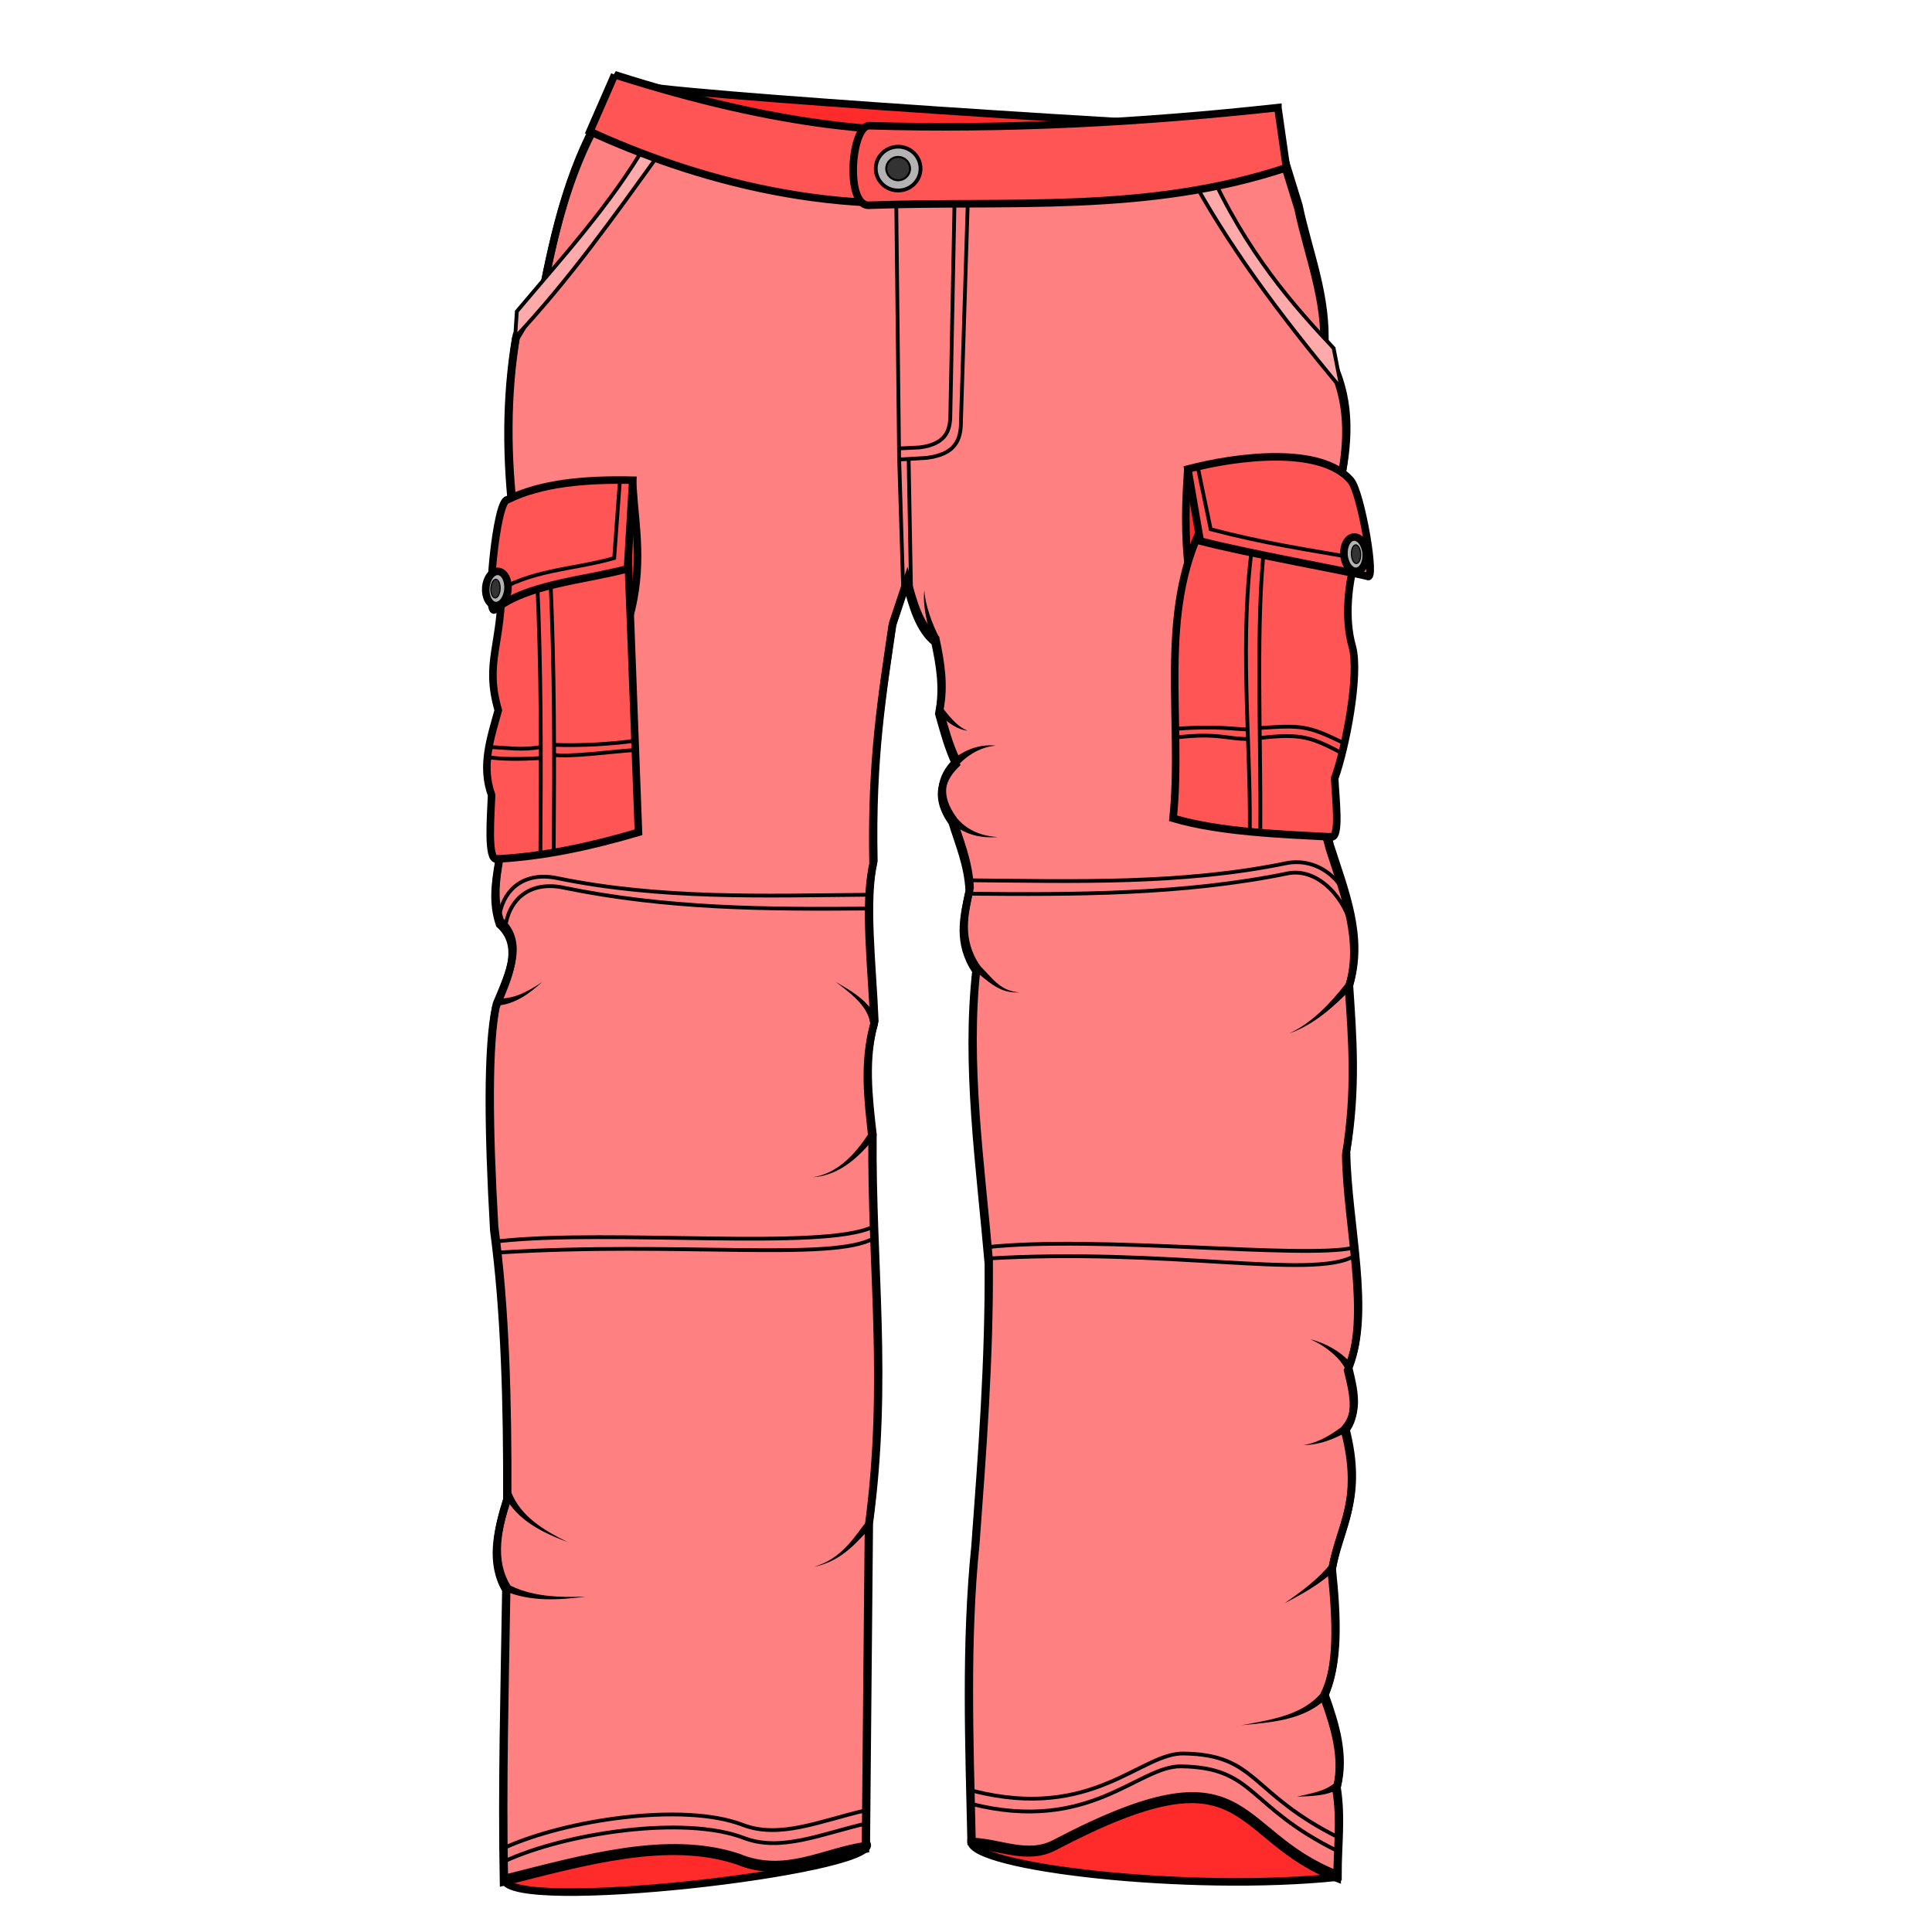 <svg xmlns="http://www.w3.org/2000/svg" cursor="default" viewBox="0 0 256 256">
	<g fill="#ff2a2a" fill-rule="evenodd" stroke="#000">
		<path d="M128.66 243.946c-.263 3.479 28.924 6.828 48.46 4.8-7.038-25.682-36.223-14.966-48.46-4.8zM66.786 249.036c.77 4.509 48.919-1.09 48.125-4.643-4.601-7.461-44.788-5.633-48.125 4.643z"/>
	</g>
	<g id="patternLayer" display="inline">
		<path fill="#ff8080" fill-rule="evenodd" stroke="#000" d="M128.692 244.462c3.659.1 7.386 2.141 10.985.252 26.259-13.782 23.084-1.429 37.502 4.167-.013-3.863.522-7.542-.126-11.617 1.088-4.125-.151-8.25-1.642-12.374 1.907-3.944 1.698-10.003 1.01-16.541.951-5.846 4.22-9.228 1.768-18.688 1.839-2.227 1.094-5.158.38-8.081 3.09-6.972-.105-18.974-.253-28.537 1.392-8.473.835-15.242.378-22.097 1.942-6.31-.581-12.355-2.525-18.436-5.19-18.878-2.42-30.29 1.641-49.75.935-5.387.922-10.775-2.399-16.162.398-6.889-2.11-12.688-3.409-18.94l-2.735-8.86c-32.988 4.23-62.647 4.386-89.946-2.883-4.127 7.361-5.9 15.15-7.45 22.98l-3.536 5.935c-1.332 7.916-1.3 16.105-.252 24.496l-2.02 45.078c-.441 2.614-.833 5.235.126 8.082 3.164 2.868 1.179 6.962-.505 10.985-1.13 5.407-1.025 16.058-.253 29.547 1.452 10.777 1.78 23.036 1.733 35.798-1.341 4.171-2.23 8.297-.13 11.869-.208 13.024-.565 26.25-.314 38.689 10.83-2.736 21.765-5.855 30.978-2.821 6.246 2.605 11.37-.773 16.983-1.547l.398-42.72c2.57-19.099.32-34.344.48-51.516-.56-4.953-1.187-10.07.253-15.026-.298-7.43-1.366-15.938-.126-21.213-.298-13.713 1.198-22.405 2.525-31.568l1.894-5.682c.829 3.044 1.647 6.099 3.789 7.829.642 3.038 1.185 6.101.505 9.47.66 2.329 1.287 4.69 2.272 6.692-2.282 2.243-2.599 4.787-.505 7.703.894 2.905 2.076 5.545 2.273 9.091-.753 3.431-1.636 6.849.884 10.607-1.408 12.677.522 25.771 1.642 38.764.083 13.174-.872 25.309-1.768 37.502-1.318 12.945-.808 26.254-.505 39.523z"/>
	</g>
	<g>
		<path fill="none" stroke="#000" d="M128.794 244.004c3.66.1 7.386 2.142 10.986.253 26.258-13.782 23.084-1.43 37.502 4.167-.014-3.863.522-7.543-.126-11.617 1.087-4.125-.152-8.25-1.642-12.374 1.907-3.944 1.698-10.003 1.01-16.542.95-5.845 4.22-9.227 1.768-18.687 1.838-2.227 1.094-5.158.379-8.082 3.09-6.972-.104-18.973-.253-28.536 1.392-8.474.836-15.242.379-22.097 1.942-6.31-.581-12.355-2.525-18.436-5.19-18.879-2.42-30.29 1.641-49.75.934-5.387.921-10.775-2.399-16.162.398-6.889-2.11-12.688-3.41-18.94l-2.734-8.86c-32.988 4.23-62.648 4.386-89.947-2.884-4.126 7.362-5.9 15.151-7.45 22.981l-3.535 5.935c-1.333 7.916-1.3 16.105-.253 24.496l-2.02 45.078c-.44 2.614-.832 5.235.126 8.082 3.165 2.868 1.18 6.962-.505 10.985-1.129 5.407-1.024 16.058-.252 29.547 1.452 10.777 1.78 23.036 1.732 35.798-1.34 4.17-2.23 8.297-.128 11.869-.21 13.024-.566 26.25-.315 38.689 10.829-2.737 21.765-5.855 30.978-2.821 6.246 2.605 11.37-.773 16.983-1.547l.398-42.72c2.57-19.099.32-34.344.48-51.516-.561-4.954-1.187-10.07.253-15.026-.299-7.43-1.367-15.938-.126-21.213-.298-13.713 1.197-22.406 2.525-31.568l1.894-5.682c.828 3.044 1.646 6.098 3.788 7.829.643 3.038 1.186 6.101.505 9.47.66 2.329 1.288 4.689 2.273 6.692-2.282 2.243-2.6 4.787-.505 7.703.894 2.905 2.076 5.544 2.273 9.091-.753 3.43-1.636 6.849.884 10.607-1.408 12.677.522 25.771 1.641 38.764.084 13.174-.871 25.309-1.767 37.502-1.318 12.944-.808 26.254-.506 39.522z"/>
		<path fill="#ff2a2a" fill-rule="evenodd" stroke="#000" d="M83.876 64.862c.319 4.797 1.418 10.201-.505 17.084l-4.328-10.369zM157.331 63.06c-.319 4.798-.347 9.621.505 14.585l3.346-10.102zM83.75 11.09c1.409 1.304 80.019 6.148 79.821 5.803l-41.964 7.768z"/>
		<path fill="#faa" fill-rule="evenodd" stroke="#000" stroke-width=".5" d="M85.625 19.036c-4.756 8.13-11.111 15.059-17.143 22.232l-.223 3.437c7.207-7.708 12.917-15.766 19.42-24.776zM160 21.982l-2.5.804c4.832 9.125 11.906 18.784 20.268 28.75l-1.056-5.399C171.59 40.67 165.115 33.503 160 21.982z"/>
		<path fill="#f55" fill-rule="evenodd" stroke="#000" d="M81.444 9.902l-3.283 7.513c13.071 6.001 33.143 12.192 54.358 8.333.249-.045 0-8.902 0-8.902-13.484 1.446-29.377-.008-51.075-6.944z"/>
		<path fill="#f55" fill-rule="evenodd" stroke="#000" d="M169.327 14.258l1.136 7.955c-18.477 6.146-36.955 4.303-55.432 4.987-3.075-.15-2.21-10.69.19-10.543 17.94.536 35.997-.418 54.106-2.4z"/>
		<path fill="none" stroke="#000" stroke-width=".5" d="M118.756 26.885l.379 33.65.537 17.33M120.4 60.836l.313 17.22"/>
		<path fill="none" stroke="#000" stroke-width=".5" d="M119.093 60.892l3.767-.23c4.227-.553 4.486-2.911 4.482-5.177l.884-28.41"/>
		<path fill="none" stroke="#000" stroke-width=".5" d="M119.164 59.42l2.733-.137c3.805-.498 4.038-2.62 4.034-4.66l.543-27.59M66.039 165.97c23.914-1.492 44.236 1.216 49.75-1.896M115.625 162.574c-6.505 3.148-34.667.279-49.46 1.88M130.572 166.78c23.913-1.493 43.29 2.796 48.803-.316M179.375 165.328c-6.76 1.528-33.884-1.666-48.677-.064M67.049 122.281c.637-3.274 3.323-5.548 7.576-4.672 13.765 2.835 26.983 2.893 40.406 2.778"/>
		<path fill="none" stroke="#000" stroke-width=".5" d="M66.223 121.024c.638-3.273 3.324-5.548 7.577-4.672 13.764 2.835 27.55 2.325 40.974 2.21M178.993 122.686c-.638-3.273-4.172-7.824-8.425-6.948-13.764 2.834-28.456 2.803-41.88 2.688"/>
		<path fill="none" stroke="#000" stroke-width=".5" d="M178.746 119.956c-.637-3.273-4.126-6.44-8.38-5.565-13.764 2.835-28.22 2.37-41.643 2.255"/>
		<path fill="#f55" fill-rule="evenodd" stroke="#000" d="M65.85 113.821c6.25-.334 12.5-1.691 18.75-3.536L83.148 71.9 66.481 76.76c.1 8.752-2.333 10.83-.457 17.352-1.02 3.7-2.3 7.383-.883 11.245-.093 2.551-.623 8.777.708 8.463z"/>
		<path fill="none" stroke="#000" stroke-width=".5" d="M71.607 112.786c.096-12.113.12-24.226-.446-36.34M73.37 112.803c.096-12.113.12-24.227-.447-36.34"/>
		<path fill="#f55" fill-rule="evenodd" stroke="#000" d="M83.843 63.63c-6.32-.137-12.128.378-16.605 2.588-1.51.007-2.904 15.383-1.704 14.584 4.278-3.404 11.523-3.84 17.614-5.43zM176.335 110.893c-6.25-.334-14.647-.618-20.897-2.463 1.346-13.026-2.099-27.118 4.04-39.08l20.33 3.978c-1.174 3.763-1.708 8.558-.617 12.364 1.02 3.7-.92 13.57-2.336 17.432.092 2.551.811 8.083-.52 7.769z"/>
		<path fill="none" stroke="#000" stroke-width=".5" d="M165.609 109.835c.096-12.113-1.458-25.489.437-38.36M166.998 109.835c.096-12.113-.637-27.383.564-37.854"/>
		<path fill="#f55" fill-rule="evenodd" stroke="#000" d="M157.395 62.153c6.851-1.798 17.698-3.025 21.592 1.515 1.369 1.596 3.41 13.49 2.21 12.69-3.079-.752-16.07-3.082-22.16-4.672z"/>
		<ellipse cx="119.009" cy="22.339" fill="#b3b3b3" stroke="#000" stroke-linecap="round" stroke-linejoin="round" stroke-width=".5" rx="2.967" ry="2.904"/>
		<ellipse cx="119.009" cy="22.339" fill="#333" stroke="#000" stroke-linecap="round" stroke-linejoin="round" stroke-width=".266" rx="1.577" ry="1.543"/>
		<path fill="none" stroke="#000" stroke-width=".5" d="M128.668 239.017c15.814 4 22.136-5.06 27.845-4.966 9.873.163 8.654 5.266 20.706 11.216"/>
		<path fill="none" stroke="#000" stroke-width=".5" d="M128.99 237.315c15.815 4 22.137-5.06 27.845-4.966 9.874.162 8.654 5.266 20.706 11.216"/>
		<path fill-rule="evenodd" d="M66.67 246.083l.253-.5-.253-.5z"/>
		<path fill="none" stroke="#000" stroke-width=".5" d="M66.923 246.593c8.127-3.731 23.78-6.077 31.632-3.06 4.899 1.881 10.207-.518 16.287-1.928"/>
		<path fill="none" stroke="#000" stroke-width=".5" d="M66.789 244.865c8.127-3.731 23.78-6.077 31.632-3.06 4.899 1.881 10.207-.518 16.287-1.928M158.783 62.24l1.642 7.892c7.07 1.858 12.956 2.73 19.066 3.788M167.022 97.785c5.5-.672 6.932.02 10.575 1.894M166.988 96.462c5.468-.389 6.301-.297 10.86 1.894M64.423 100.297c2.09.337 4.595.303 7.134.157M64.578 98.973c3.32.149 4.438.43 7.04.032M73.365 100.02c2.09.337 8.163-.486 10.7-.632M73.52 98.696c3.32.148 7.91-.139 10.512-.537M155.805 97.726c5.499-.672 6.774.21 9.533.19M155.834 96.56c5.467-.387 7.69.052 9.438.096M65.357 78.723c4.81-3.293 10.675-3.216 16.027-4.777l.759-10.312"/>
		<ellipse cx="72.314" cy="71.098" fill="#b3b3b3" stroke="#000" stroke-linecap="round" stroke-linejoin="round" rx="1.475" ry="2.275" transform="matrix(.995 .099 -.086 .996 0 0)"/>
		<ellipse cx="70.775" cy="69.003" fill="#333" stroke="#000" stroke-linecap="round" stroke-linejoin="round" stroke-width=".149" rx=".616" ry="1.238" transform="matrix(.992 .129 -.066 .998 0 0)"/>
		<g stroke="#000" stroke-linecap="round" stroke-linejoin="round" transform="matrix(-1 0 0 1 358.705 .313)">
			<ellipse cx="184.808" cy="55.042" fill="#b3b3b3" rx="1.475" ry="2.275" transform="matrix(.995 .099 -.086 .996 0 0)"/>
			<ellipse cx="183.761" cy="49.514" fill="#333" stroke-width=".149" rx=".616" ry="1.238" transform="matrix(.992 .129 -.066 .998 0 0)"/>
		</g>
		<path fill-rule="evenodd" d="M114.885 201.509c-1.582 1.971-3.265 5.037-7.055 6.108 3.968-.77 5.967-3.69 7.794-5.434zM115.38 149.773c-1.806 2.857-4.181 5.668-7.672 6.222 3.613-.232 6.315-2.844 8.49-5.647zM116.338 135.879c-.248-1.496-1.148-2.628-2.192-3.522-1.047-.897-2.314-1.617-3.408-2.247 1.02.781 2.16 1.62 3.06 2.606.905.992 1.497 2.06 1.546 3.272zM65.508 133.26c2.546-.031 4.645-1.587 6.34-3.15-1.988 1.371-4.086 2.437-6.288 2.152zM127.114 101.212c1.544-1.532 3.135-2.251 4.837-2.417-1.702-.168-3.546.225-5.485 1.655zM124.083 94.364c1.57 1.484 2.823 2.32 4.127 2.458-1.163-.446-2.133-1.5-3.385-3.13zM124.45 84.482c-.921-1.755-1.893-4.411-1.969-6.269-.258 1.884.395 4.684 1.047 6.657zM125.87 108.858c1.854 1.75 3.986 2.224 6.334 2.059-2.388-.168-4.206-.993-5.6-2.74zM128.975 128.501c.967.72 1.87 1.554 2.794 2.13.962.598 1.983.951 3.339.868-1.347-.083-2.258-.595-3.044-1.272-.823-.708-1.472-1.547-2.44-2.486zM178.388 130.256c-2.024 2.588-4.506 5.278-7.546 6.672 3.206-1.102 5.965-3.577 8.301-6.017zM178.627 180.975l.407-.29c-1.389-1.664-3.538-2.773-5.414-3.224 1.8.777 3.623 2.143 4.6 3.804l.407-.29zM178.144 188.785c-1.649 1.277-3.351 2.354-5.408 2.692 2.126-.008 4.032-.796 5.956-1.855zM176.572 207.655l-.369-.338c-1.602 1.997-3.891 3.663-5.992 5.12 2.231-1.146 4.794-2.578 6.729-4.444l-.368-.338zM175.507 224.581l-.37-.336c-2.534 3.044-6.664 3.619-10.608 4.355 3.803-.38 8.336-.608 11.348-3.683l-.37-.336zM176.952 236.13c-1.208 1.214-3.263 1.5-5.1 1.94 1.705-.084 4.1-.038 5.732-1.165zM66.702 210.74c3.53 1.55 7.375 1.277 10.953.813-3.693.139-7.347.033-10.512-1.711zM66.84 198.17c1.746 3.388 5.212 4.963 8.416 6.186-3.19-1.581-6.206-3.383-7.508-6.605z"/>
	</g>
</svg>
